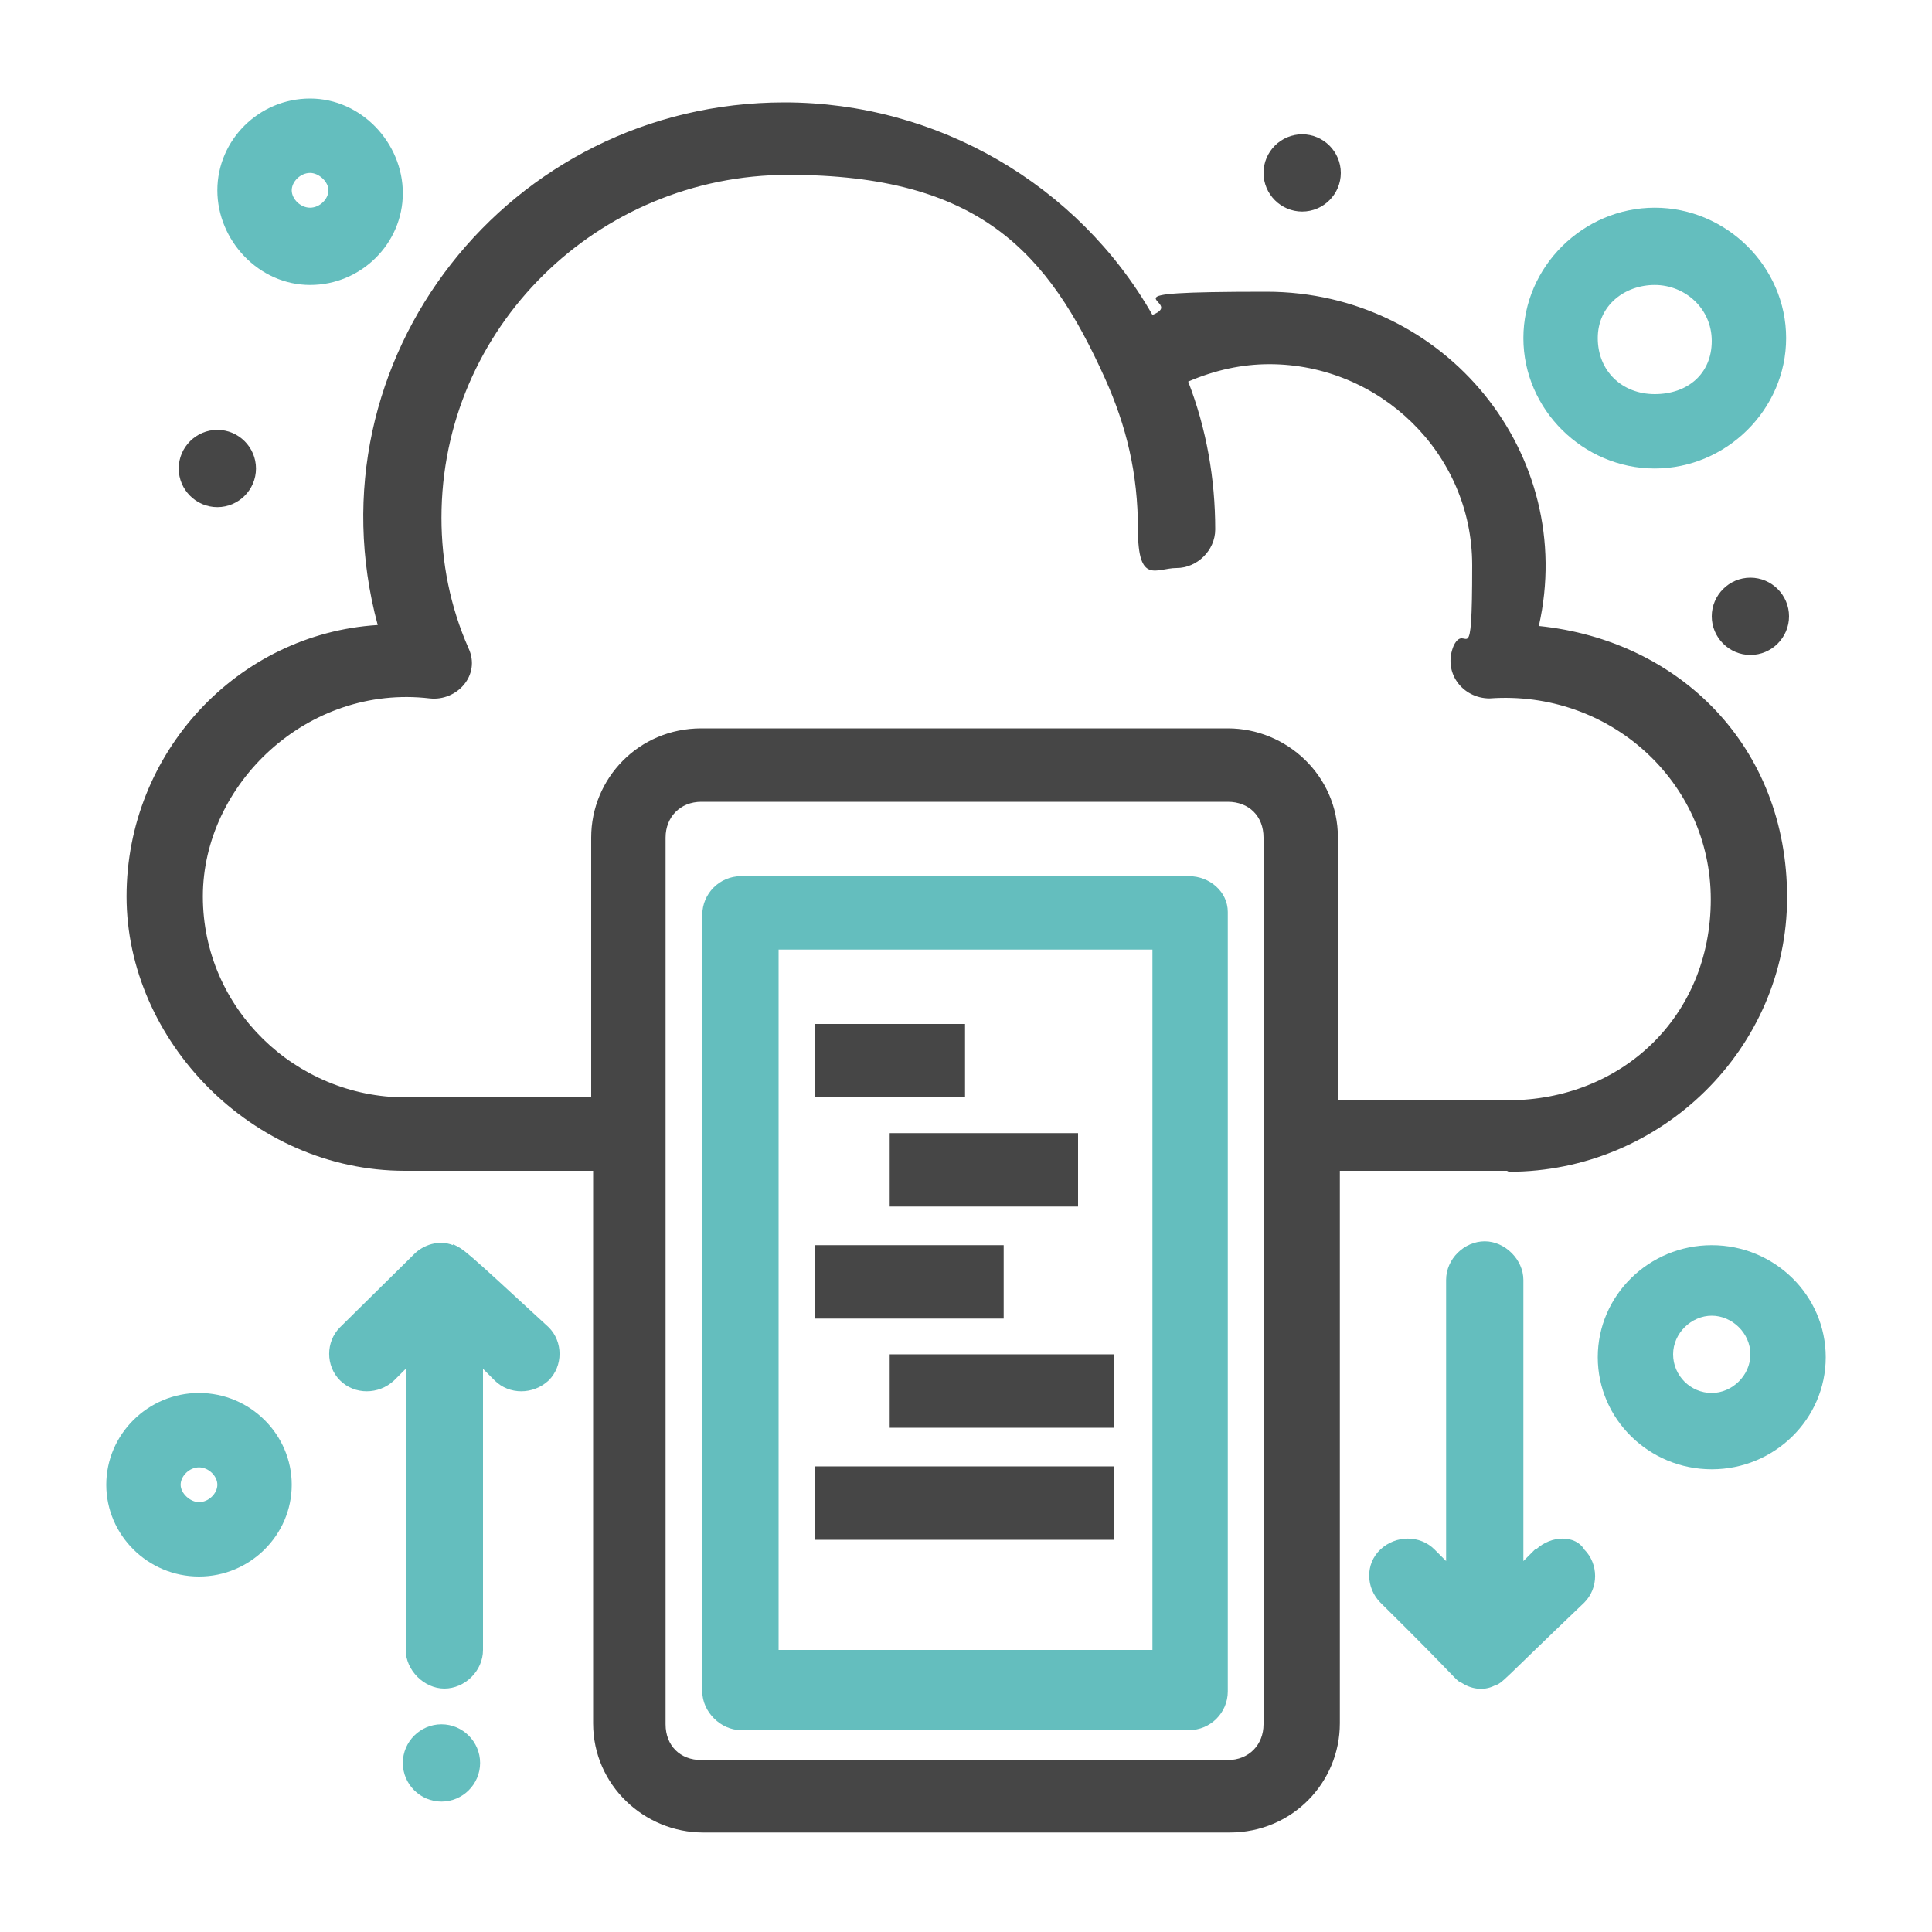 <?xml version="1.0" encoding="UTF-8"?>
<svg id="Layer_1" data-name="Layer 1" xmlns="http://www.w3.org/2000/svg" version="1.1" viewBox="0 0 200 200">
  <defs>
    <style>
      .cls-1 {
        fill: #64bebe;
      }

      .cls-1, .cls-2 {
        stroke-width: 0px;
      }

      .cls-2 {
        fill: #464646;
      }
    </style>
  </defs>
  <path class="cls-1" d="M32.1,29.5c5.3,0,9.6-4.3,9.6-9.5s-4.3-9.8-9.6-9.8-9.6,4.3-9.6,9.5,4.3,9.8,9.6,9.8ZM32.1,17.9c.9,0,1.9.9,1.9,1.8s-.9,1.8-1.9,1.8-1.9-.9-1.9-1.8.9-1.8,1.9-1.8Z"/>
  <path class="cls-1" d="M20.6,144.2c-5.3,0-9.6,4.3-9.6,9.5s4.3,9.5,9.6,9.5,9.6-4.3,9.6-9.5-4.3-9.5-9.6-9.5ZM20.6,155.5c-.9,0-1.9-.9-1.9-1.8s.9-1.8,1.9-1.8,1.9.9,1.9,1.8-.9,1.8-1.9,1.8Z"/>
  <path class="cls-1" d="M177.2,128.9c-6.5,0-11.8,5.2-11.8,11.6s5.3,11.6,11.8,11.6,11.8-5.2,11.8-11.6-5.3-11.6-11.8-11.6ZM177.2,144.2c-2.2,0-4-1.8-4-4s1.9-4,4-4,4,1.8,4,4-1.9,4-4,4Z"/>
  <path class="cls-1" d="M171.3,48.5c7.4,0,13.6-6.1,13.6-13.5s-6.2-13.5-13.6-13.5-13.6,6.1-13.6,13.5,6.2,13.5,13.6,13.5ZM171.3,29.5c3.1,0,5.9,2.4,5.9,5.8s-2.5,5.5-5.9,5.5-5.9-2.4-5.9-5.8,2.8-5.5,5.9-5.5Z"/>
  <path class="cls-2" d="M181.2,59.8c2.2,0,4,1.8,4,4s-1.8,4-4,4-4-1.8-4-4,1.8-4,4-4Z"/>
  <path class="cls-2" d="M134.8,13.9c2.2,0,4,1.8,4,4s-1.8,4-4,4-4-1.8-4-4,1.8-4,4-4Z"/>
  <path class="cls-1" d="M45.7,178.5c2.2,0,4,1.8,4,4s-1.8,4-4,4-4-1.8-4-4,1.8-4,4-4Z"/>
  <path class="cls-2" d="M22.5,44.5c2.2,0,4,1.8,4,4s-1.8,4-4,4-4-1.8-4-4,1.8-4,4-4Z"/>
  <path class="cls-2" d="M156.2,121.3c15.8,0,28.8-12.8,28.8-28.4s-11.1-26.6-25.7-28.1c4-17.7-9.6-34.6-28.2-34.6s-8,.9-11.8,2.4c-7.7-13.5-22.3-22-38.1-22-28.5,0-49.5,26.6-42.1,54.1-14.5.9-26,13.2-26,28.1s13,28.4,28.8,28.4h19.5v57.2c0,6.4,5.3,11.3,11.4,11.3h54.5c6.5,0,11.4-5.2,11.4-11.3v-57.2h17.3ZM42,113.6c-11.4,0-21-9.2-21-20.8s10.8-22,23.5-20.5c2.8.3,5.3-2.4,4-5.2-1.9-4.3-2.8-8.9-2.8-13.5,0-19.6,16.1-35.5,35.9-35.5s26.9,8,32.8,21.1c2.2,4.9,3.4,9.8,3.4,15.6s1.9,4,4,4,4-1.8,4-4c0-5.2-.9-10.4-2.8-15.3,2.8-1.2,5.6-1.8,8.4-1.8,11.4,0,21,9.2,21,20.8s-.6,5.8-1.9,8.3c-1.2,2.8.9,5.5,3.7,5.5,12.4-.9,22.9,8.6,22.9,20.8s-9.3,20.8-21,20.8h-17.6v-27.2c0-6.4-5.3-11.3-11.4-11.3h-54.5c-6.5,0-11.4,5.2-11.4,11.3v26.9h-19.2ZM130.8,178.5c0,2.1-1.5,3.7-3.7,3.7h-54.5c-2.2,0-3.7-1.5-3.7-3.7v-91.8c0-2.1,1.5-3.7,3.7-3.7h54.5c2.2,0,3.7,1.5,3.7,3.7v91.8Z"/>
  <path class="cls-1" d="M123.1,90.7h-46.4c-2.2,0-4,1.8-4,4v80.4c0,2.1,1.9,4,4,4h46.4c2.2,0,4-1.8,4-4v-80.7c0-2.1-1.9-3.7-4-3.7ZM119.3,170.8h-38.7v-72.5h38.7v72.5Z"/>
  <rect class="cls-2" x="84.4" y="106" width="15.5" height="7.6"/>
  <rect class="cls-2" x="92.1" y="117.3" width="19.5" height="7.6"/>
  <rect class="cls-2" x="84.4" y="128.9" width="19.5" height="7.6"/>
  <rect class="cls-2" x="92.1" y="140.2" width="23.2" height="7.6"/>
  <rect class="cls-2" x="84.4" y="151.8" width="30.9" height="7.6"/>
  <path class="cls-1" d="M158.9,160.4l-1.2,1.2v-29.1c0-2.1-1.9-4-4-4s-4,1.8-4,4v29.1l-1.2-1.2c-1.5-1.5-4-1.5-5.6,0s-1.5,4,0,5.5c8.4,8.3,7.7,8,8.4,8.3.9.6,2.2.9,3.4.3.9-.3.6-.3,9.3-8.6,1.5-1.5,1.5-4,0-5.5-.9-1.5-3.4-1.5-5,0Z"/>
  <path class="cls-1" d="M46.9,128.9c-1.5-.6-3.1,0-4,.9l-7.7,7.6c-1.5,1.5-1.5,4,0,5.5,1.5,1.5,4,1.5,5.6,0l1.2-1.2v29.1c0,2.1,1.9,4,4,4s4-1.8,4-4v-29.1l1.2,1.2c1.5,1.5,4,1.5,5.6,0,1.5-1.5,1.5-4,0-5.5-9-8.3-8.7-8-9.9-8.6Z"/>
</svg>